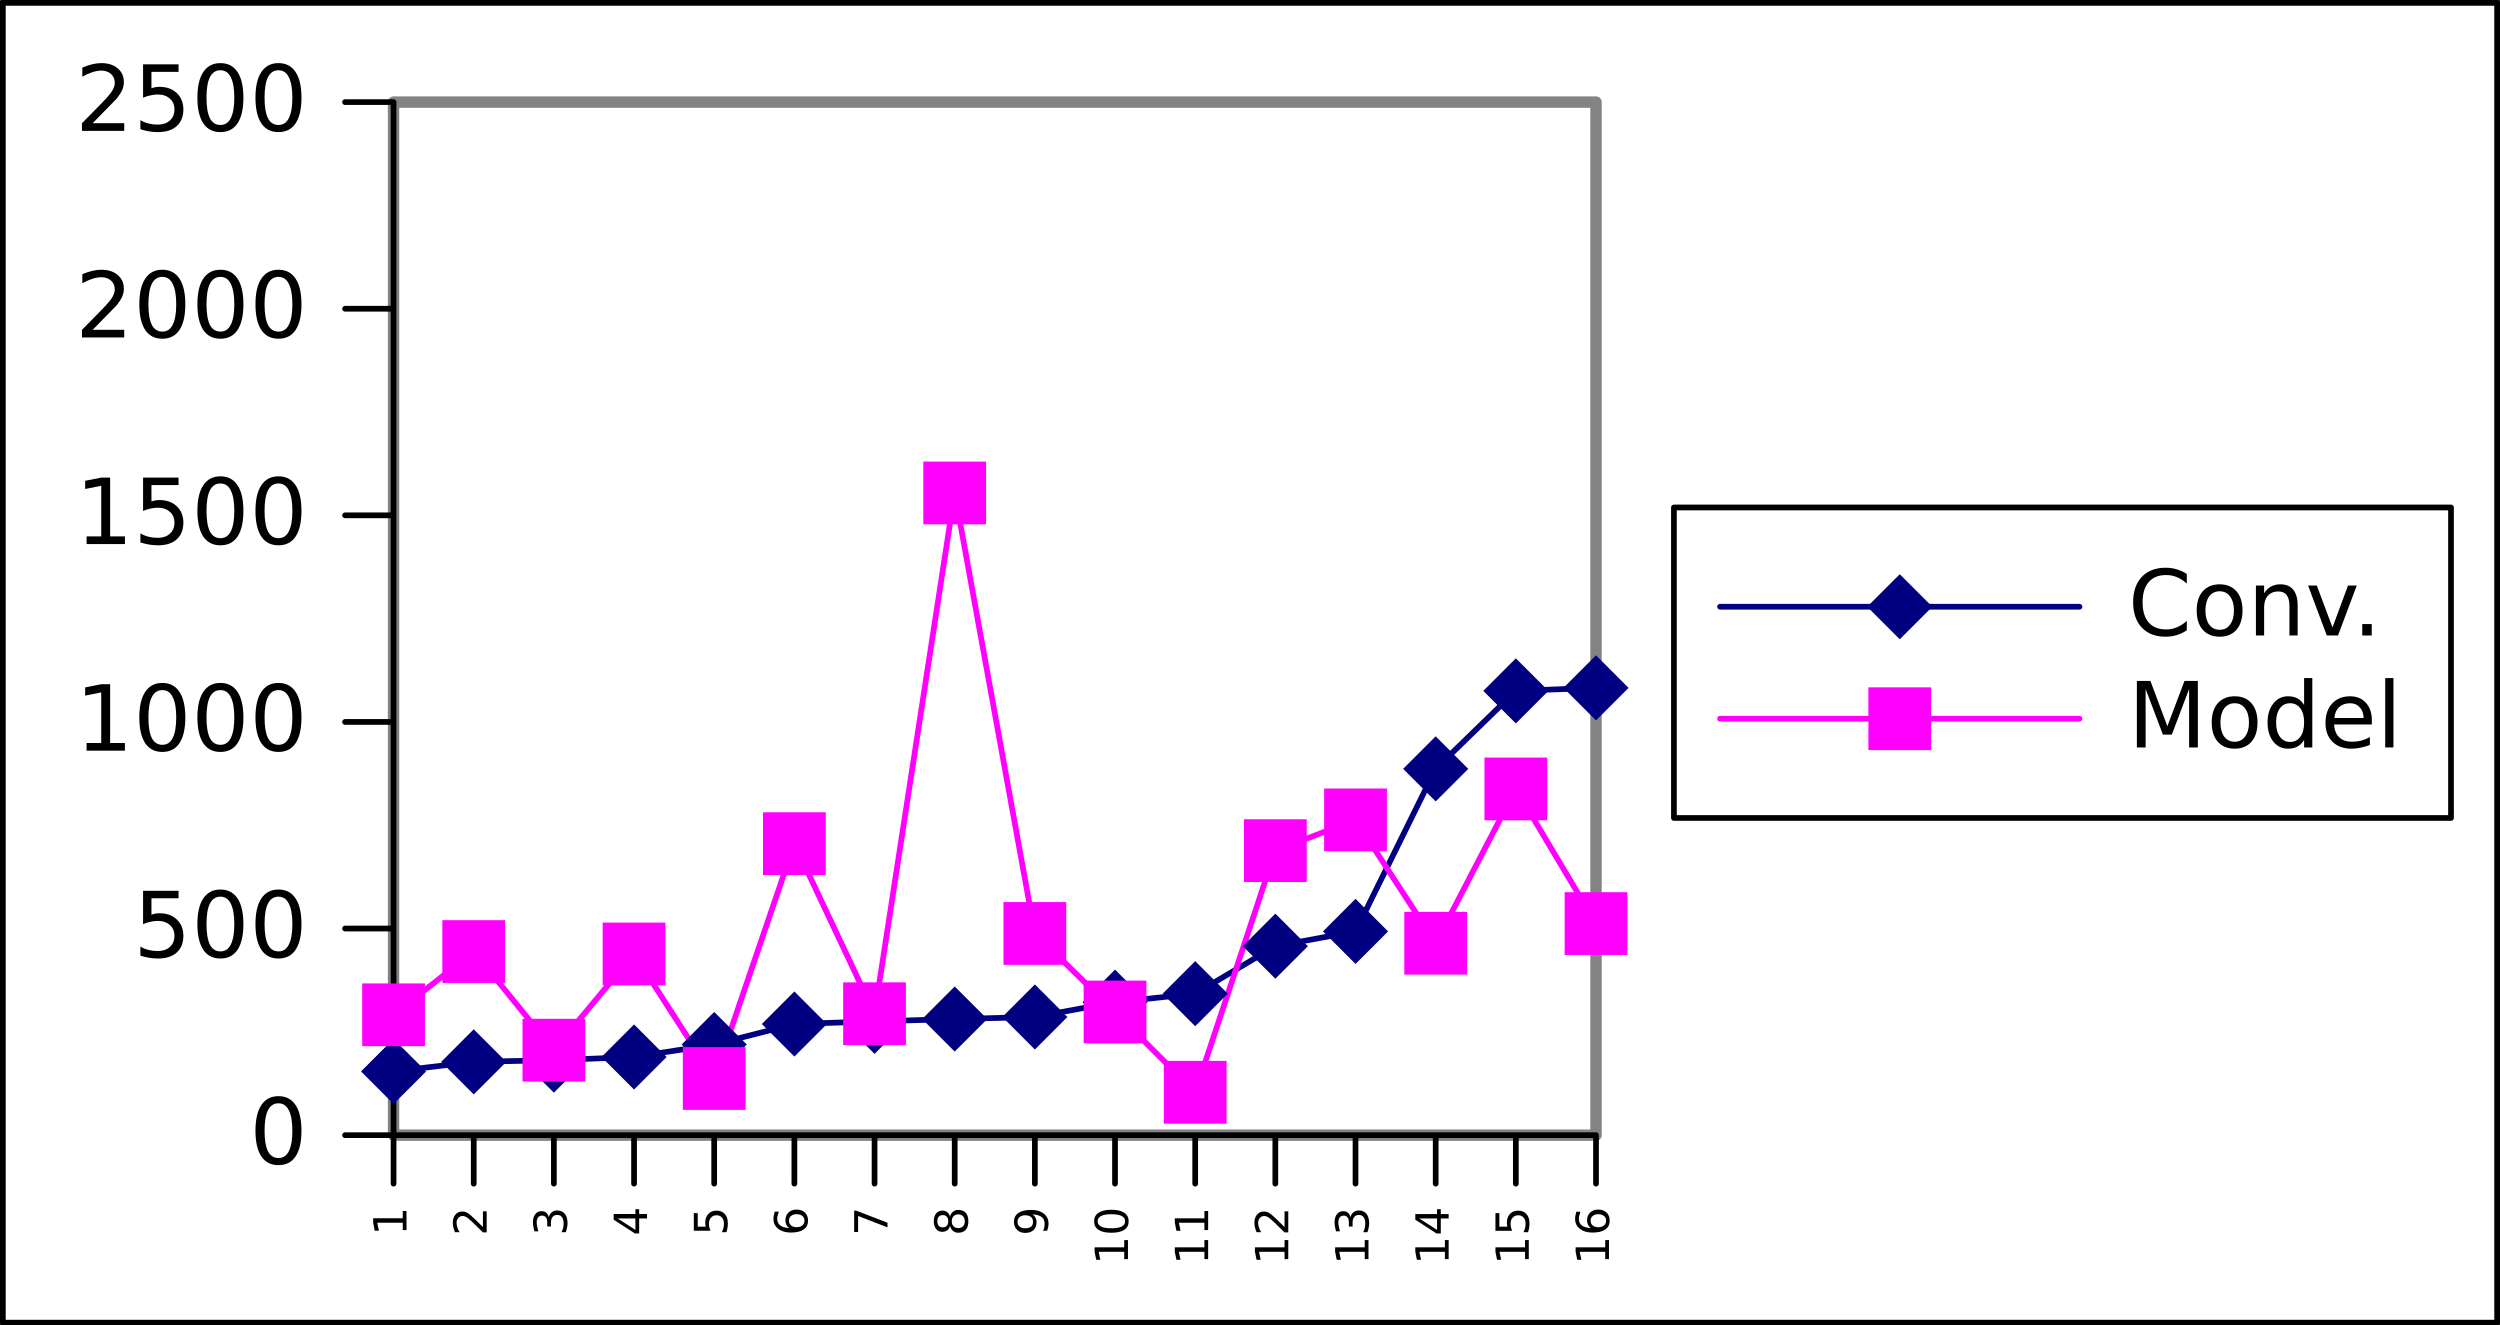 <?xml version="1.0" encoding="UTF-8"?>
<svg xmlns="http://www.w3.org/2000/svg" xmlns:xlink="http://www.w3.org/1999/xlink" width="219.106pt" height="116.167pt" viewBox="0 0 219.106 116.167" version="1.1">
<rect x="0" y="0" width="219.106" height="116.167" fill="#333333" stroke="none"/>
<defs>
<g>
<symbol overflow="visible" id="glyph0-0">
<path style="stroke:none;" d="M -0.328 -0.5 L -0.328 -1.141 L -2.562 -1.141 L -2.422 -0.438 L -2.781 -0.438 L -2.922 -1.141 L -2.922 -1.531 L -0.328 -1.531 L -0.328 -2.172 L 0 -2.172 L 0 -0.5 Z M -0.328 -0.5 "/>
</symbol>
<symbol overflow="visible" id="glyph0-1">
<path style="stroke:none;" d="M -0.328 -0.766 L -0.328 -2.141 L 0 -2.141 L 0 -0.297 L -0.328 -0.297 C -0.484 -0.441 -0.691 -0.645 -0.953 -0.906 C -1.211 -1.164 -1.383 -1.328 -1.469 -1.391 C -1.602 -1.516 -1.719 -1.602 -1.812 -1.656 C -1.914 -1.707 -2.016 -1.734 -2.109 -1.734 C -2.266 -1.734 -2.391 -1.676 -2.484 -1.562 C -2.586 -1.457 -2.641 -1.316 -2.641 -1.141 C -2.641 -1.016 -2.617 -0.883 -2.578 -0.75 C -2.535 -0.613 -2.469 -0.469 -2.375 -0.312 L -2.781 -0.312 C -2.844 -0.469 -2.891 -0.613 -2.922 -0.75 C -2.953 -0.895 -2.969 -1.023 -2.969 -1.141 C -2.969 -1.441 -2.891 -1.68 -2.734 -1.859 C -2.586 -2.035 -2.391 -2.125 -2.141 -2.125 C -2.016 -2.125 -1.898 -2.102 -1.797 -2.062 C -1.691 -2.02 -1.566 -1.938 -1.422 -1.812 C -1.379 -1.781 -1.266 -1.676 -1.078 -1.5 C -0.898 -1.332 -0.648 -1.086 -0.328 -0.766 Z M -0.328 -0.766 "/>
</symbol>
<symbol overflow="visible" id="glyph0-2">
<path style="stroke:none;" d="M -1.578 -1.625 C -1.535 -1.812 -1.445 -1.957 -1.312 -2.062 C -1.188 -2.164 -1.031 -2.219 -0.844 -2.219 C -0.562 -2.219 -0.336 -2.117 -0.172 -1.922 C -0.016 -1.723 0.062 -1.441 0.062 -1.078 C 0.062 -0.961 0.047 -0.836 0.016 -0.703 C -0.004 -0.578 -0.039 -0.445 -0.094 -0.312 L -0.469 -0.312 C -0.406 -0.414 -0.359 -0.531 -0.328 -0.656 C -0.297 -0.789 -0.281 -0.93 -0.281 -1.078 C -0.281 -1.316 -0.328 -1.5 -0.422 -1.625 C -0.516 -1.758 -0.656 -1.828 -0.844 -1.828 C -1.02 -1.828 -1.156 -1.766 -1.25 -1.641 C -1.344 -1.523 -1.391 -1.363 -1.391 -1.156 L -1.391 -0.812 L -1.719 -0.812 L -1.719 -1.172 C -1.719 -1.359 -1.754 -1.504 -1.828 -1.609 C -1.91 -1.711 -2.023 -1.766 -2.172 -1.766 C -2.316 -1.766 -2.43 -1.711 -2.516 -1.609 C -2.598 -1.504 -2.641 -1.352 -2.641 -1.156 C -2.641 -1.039 -2.625 -0.922 -2.594 -0.797 C -2.57 -0.672 -2.539 -0.535 -2.5 -0.391 L -2.844 -0.391 C -2.883 -0.547 -2.914 -0.688 -2.938 -0.812 C -2.957 -0.945 -2.969 -1.07 -2.969 -1.188 C -2.969 -1.488 -2.898 -1.723 -2.766 -1.891 C -2.629 -2.066 -2.445 -2.156 -2.219 -2.156 C -2.051 -2.156 -1.91 -2.109 -1.797 -2.016 C -1.691 -1.922 -1.617 -1.789 -1.578 -1.625 Z M -1.578 -1.625 "/>
</symbol>
<symbol overflow="visible" id="glyph0-3">
<path style="stroke:none;" d="M -2.578 -1.516 L -1.016 -0.516 L -1.016 -1.516 Z M -2.922 -1.406 L -2.922 -1.906 L -1.016 -1.906 L -1.016 -2.328 L -0.688 -2.328 L -0.688 -1.906 L 0 -1.906 L 0 -1.516 L -0.688 -1.516 L -0.688 -0.203 L -1.062 -0.203 Z M -2.922 -1.406 "/>
</symbol>
<symbol overflow="visible" id="glyph0-4">
<path style="stroke:none;" d="M -2.922 -0.438 L -2.922 -1.984 L -2.578 -1.984 L -2.578 -0.797 L -1.875 -0.797 C -1.895 -0.848 -1.906 -0.898 -1.906 -0.953 C -1.914 -1.016 -1.922 -1.078 -1.922 -1.141 C -1.922 -1.461 -1.832 -1.719 -1.656 -1.906 C -1.477 -2.102 -1.238 -2.203 -0.938 -2.203 C -0.625 -2.203 -0.379 -2.102 -0.203 -1.906 C -0.023 -1.707 0.062 -1.43 0.062 -1.078 C 0.062 -0.953 0.051 -0.828 0.031 -0.703 C 0.008 -0.578 -0.02 -0.445 -0.062 -0.312 L -0.469 -0.312 C -0.406 -0.426 -0.359 -0.547 -0.328 -0.672 C -0.297 -0.797 -0.281 -0.926 -0.281 -1.062 C -0.281 -1.289 -0.336 -1.469 -0.453 -1.594 C -0.566 -1.727 -0.727 -1.797 -0.938 -1.797 C -1.133 -1.797 -1.289 -1.727 -1.406 -1.594 C -1.531 -1.469 -1.594 -1.289 -1.594 -1.062 C -1.594 -0.957 -1.582 -0.852 -1.562 -0.75 C -1.539 -0.645 -1.504 -0.539 -1.453 -0.438 Z M -2.922 -0.438 "/>
</symbol>
<symbol overflow="visible" id="glyph0-5">
<path style="stroke:none;" d="M -1.609 -1.328 C -1.609 -1.148 -1.547 -1.008 -1.422 -0.906 C -1.305 -0.801 -1.145 -0.75 -0.938 -0.75 C -0.727 -0.75 -0.562 -0.801 -0.438 -0.906 C -0.312 -1.008 -0.25 -1.148 -0.25 -1.328 C -0.25 -1.504 -0.312 -1.641 -0.438 -1.734 C -0.562 -1.836 -0.727 -1.891 -0.938 -1.891 C -1.145 -1.891 -1.305 -1.836 -1.422 -1.734 C -1.547 -1.641 -1.609 -1.504 -1.609 -1.328 Z M -2.859 -2.109 L -2.5 -2.109 C -2.539 -2.004 -2.57 -1.898 -2.594 -1.797 C -2.625 -1.703 -2.641 -1.602 -2.641 -1.5 C -2.641 -1.238 -2.551 -1.039 -2.375 -0.906 C -2.195 -0.77 -1.93 -0.691 -1.578 -0.672 C -1.691 -0.742 -1.773 -0.836 -1.828 -0.953 C -1.891 -1.078 -1.922 -1.207 -1.922 -1.344 C -1.922 -1.633 -1.832 -1.863 -1.656 -2.031 C -1.477 -2.207 -1.238 -2.297 -0.938 -2.297 C -0.633 -2.297 -0.391 -2.207 -0.203 -2.031 C -0.023 -1.852 0.062 -1.617 0.062 -1.328 C 0.062 -0.984 -0.066 -0.723 -0.328 -0.547 C -0.586 -0.367 -0.961 -0.281 -1.453 -0.281 C -1.91 -0.281 -2.273 -0.391 -2.547 -0.609 C -2.828 -0.828 -2.969 -1.117 -2.969 -1.484 C -2.969 -1.586 -2.957 -1.688 -2.938 -1.781 C -2.914 -1.883 -2.891 -1.992 -2.859 -2.109 Z M -2.859 -2.109 "/>
</symbol>
<symbol overflow="visible" id="glyph0-6">
<path style="stroke:none;" d="M -2.922 -0.328 L -2.922 -2.203 L -2.75 -2.203 L 0 -1.141 L 0 -0.734 L -2.578 -1.734 L -2.578 -0.328 Z M -2.922 -0.328 "/>
</symbol>
<symbol overflow="visible" id="glyph0-7">
<path style="stroke:none;" d="M -1.391 -1.266 C -1.391 -1.078 -1.336 -0.93 -1.234 -0.828 C -1.129 -0.723 -0.992 -0.672 -0.828 -0.672 C -0.648 -0.672 -0.508 -0.723 -0.406 -0.828 C -0.301 -0.93 -0.25 -1.078 -0.25 -1.266 C -0.25 -1.453 -0.301 -1.598 -0.406 -1.703 C -0.508 -1.816 -0.648 -1.875 -0.828 -1.875 C -0.992 -1.875 -1.129 -1.82 -1.234 -1.719 C -1.336 -1.613 -1.391 -1.461 -1.391 -1.266 Z M -1.547 -0.875 C -1.586 -0.707 -1.664 -0.578 -1.781 -0.484 C -1.906 -0.391 -2.051 -0.344 -2.219 -0.344 C -2.445 -0.344 -2.629 -0.426 -2.766 -0.594 C -2.898 -0.758 -2.969 -0.984 -2.969 -1.266 C -2.969 -1.555 -2.898 -1.785 -2.766 -1.953 C -2.629 -2.117 -2.445 -2.203 -2.219 -2.203 C -2.051 -2.203 -1.906 -2.156 -1.781 -2.062 C -1.664 -1.969 -1.586 -1.836 -1.547 -1.672 C -1.504 -1.859 -1.414 -2.004 -1.281 -2.109 C -1.156 -2.211 -1.004 -2.266 -0.828 -2.266 C -0.535 -2.266 -0.312 -2.176 -0.156 -2 C -0.008 -1.832 0.062 -1.586 0.062 -1.266 C 0.062 -0.953 -0.008 -0.707 -0.156 -0.531 C -0.312 -0.352 -0.535 -0.266 -0.828 -0.266 C -1.004 -0.266 -1.156 -0.316 -1.281 -0.422 C -1.414 -0.535 -1.504 -0.688 -1.547 -0.875 Z M -2.172 -0.734 C -2.023 -0.734 -1.91 -0.781 -1.828 -0.875 C -1.742 -0.969 -1.703 -1.098 -1.703 -1.266 C -1.703 -1.441 -1.742 -1.578 -1.828 -1.672 C -1.91 -1.766 -2.023 -1.812 -2.172 -1.812 C -2.328 -1.812 -2.445 -1.766 -2.531 -1.672 C -2.613 -1.578 -2.656 -1.441 -2.656 -1.266 C -2.656 -1.098 -2.613 -0.969 -2.531 -0.875 C -2.445 -0.781 -2.328 -0.734 -2.172 -0.734 Z M -2.172 -0.734 "/>
</symbol>
<symbol overflow="visible" id="glyph0-8">
<path style="stroke:none;" d="M -0.062 -0.438 L -0.422 -0.438 C -0.367 -0.539 -0.332 -0.641 -0.312 -0.734 C -0.289 -0.836 -0.281 -0.941 -0.281 -1.047 C -0.281 -1.305 -0.363 -1.504 -0.531 -1.641 C -0.707 -1.773 -0.977 -1.852 -1.344 -1.875 C -1.227 -1.801 -1.141 -1.703 -1.078 -1.578 C -1.016 -1.461 -0.984 -1.336 -0.984 -1.203 C -0.984 -0.91 -1.07 -0.676 -1.25 -0.5 C -1.426 -0.332 -1.672 -0.25 -1.984 -0.25 C -2.273 -0.25 -2.508 -0.336 -2.688 -0.516 C -2.875 -0.691 -2.969 -0.926 -2.969 -1.219 C -2.969 -1.562 -2.836 -1.82 -2.578 -2 C -2.316 -2.176 -1.941 -2.266 -1.453 -2.266 C -0.992 -2.266 -0.625 -2.156 -0.344 -1.938 C -0.07 -1.719 0.062 -1.426 0.062 -1.062 C 0.062 -0.957 0.051 -0.852 0.031 -0.75 C 0.008 -0.656 -0.02 -0.551 -0.062 -0.438 Z M -1.297 -1.219 C -1.297 -1.395 -1.352 -1.535 -1.469 -1.641 C -1.594 -1.742 -1.766 -1.797 -1.984 -1.797 C -2.191 -1.797 -2.352 -1.742 -2.469 -1.641 C -2.594 -1.535 -2.656 -1.395 -2.656 -1.219 C -2.656 -1.039 -2.594 -0.898 -2.469 -0.797 C -2.352 -0.703 -2.191 -0.656 -1.984 -0.656 C -1.766 -0.656 -1.594 -0.703 -1.469 -0.797 C -1.352 -0.898 -1.297 -1.039 -1.297 -1.219 Z M -1.297 -1.219 "/>
</symbol>
<symbol overflow="visible" id="glyph0-9">
<path style="stroke:none;" d="M -2.656 -1.266 C -2.656 -1.066 -2.555 -0.914 -2.359 -0.812 C -2.16 -0.707 -1.859 -0.656 -1.453 -0.656 C -1.055 -0.656 -0.754 -0.707 -0.547 -0.812 C -0.348 -0.914 -0.25 -1.066 -0.25 -1.266 C -0.25 -1.473 -0.348 -1.629 -0.547 -1.734 C -0.754 -1.836 -1.055 -1.891 -1.453 -1.891 C -1.859 -1.891 -2.16 -1.836 -2.359 -1.734 C -2.555 -1.629 -2.656 -1.473 -2.656 -1.266 Z M -2.969 -1.266 C -2.969 -1.598 -2.836 -1.848 -2.578 -2.016 C -2.316 -2.191 -1.941 -2.281 -1.453 -2.281 C -0.961 -2.281 -0.586 -2.191 -0.328 -2.016 C -0.066 -1.848 0.062 -1.598 0.062 -1.266 C 0.062 -0.941 -0.066 -0.691 -0.328 -0.516 C -0.586 -0.348 -0.961 -0.266 -1.453 -0.266 C -1.941 -0.266 -2.316 -0.348 -2.578 -0.516 C -2.836 -0.691 -2.969 -0.941 -2.969 -1.266 Z M -2.969 -1.266 "/>
</symbol>
<symbol overflow="visible" id="glyph1-0">
<path style="stroke:none;" d="M 2.547 -5.312 C 2.141 -5.312 1.832 -5.109 1.625 -4.703 C 1.426 -4.305 1.328 -3.707 1.328 -2.906 C 1.328 -2.113 1.426 -1.516 1.625 -1.109 C 1.832 -0.711 2.141 -0.516 2.547 -0.516 C 2.953 -0.516 3.254 -0.711 3.453 -1.109 C 3.66 -1.516 3.766 -2.113 3.766 -2.906 C 3.766 -3.707 3.66 -4.305 3.453 -4.703 C 3.254 -5.109 2.953 -5.312 2.547 -5.312 Z M 2.547 -5.938 C 3.203 -5.938 3.703 -5.676 4.047 -5.156 C 4.391 -4.645 4.562 -3.895 4.562 -2.906 C 4.562 -1.926 4.391 -1.176 4.047 -0.656 C 3.703 -0.145 3.203 0.109 2.547 0.109 C 1.891 0.109 1.391 -0.145 1.047 -0.656 C 0.703 -1.176 0.531 -1.926 0.531 -2.906 C 0.531 -3.895 0.703 -4.645 1.047 -5.156 C 1.391 -5.676 1.891 -5.938 2.547 -5.938 Z M 2.547 -5.938 "/>
</symbol>
<symbol overflow="visible" id="glyph1-1">
<path style="stroke:none;" d="M 0.859 -5.828 L 3.969 -5.828 L 3.969 -5.172 L 1.594 -5.172 L 1.594 -3.734 C 1.707 -3.773 1.82 -3.805 1.938 -3.828 C 2.051 -3.848 2.164 -3.859 2.281 -3.859 C 2.926 -3.859 3.438 -3.676 3.812 -3.312 C 4.195 -2.957 4.391 -2.477 4.391 -1.875 C 4.391 -1.25 4.191 -0.758 3.797 -0.406 C 3.41 -0.062 2.863 0.109 2.156 0.109 C 1.906 0.109 1.656 0.086 1.406 0.047 C 1.156 0.004 0.895 -0.055 0.625 -0.141 L 0.625 -0.938 C 0.852 -0.801 1.094 -0.703 1.344 -0.641 C 1.594 -0.578 1.859 -0.547 2.141 -0.547 C 2.586 -0.547 2.941 -0.664 3.203 -0.906 C 3.473 -1.145 3.609 -1.469 3.609 -1.875 C 3.609 -2.281 3.473 -2.598 3.203 -2.828 C 2.941 -3.066 2.586 -3.188 2.141 -3.188 C 1.93 -3.188 1.719 -3.16 1.5 -3.109 C 1.289 -3.066 1.078 -3 0.859 -2.906 Z M 0.859 -5.828 "/>
</symbol>
<symbol overflow="visible" id="glyph1-2">
<path style="stroke:none;" d="M 1 -0.672 L 2.281 -0.672 L 2.281 -5.109 L 0.875 -4.828 L 0.875 -5.547 L 2.281 -5.828 L 3.062 -5.828 L 3.062 -0.672 L 4.359 -0.672 L 4.359 0 L 1 0 Z M 1 -0.672 "/>
</symbol>
<symbol overflow="visible" id="glyph1-3">
<path style="stroke:none;" d="M 1.531 -0.672 L 4.297 -0.672 L 4.297 0 L 0.594 0 L 0.594 -0.672 C 0.883 -0.973 1.289 -1.383 1.812 -1.906 C 2.332 -2.438 2.656 -2.773 2.781 -2.922 C 3.039 -3.203 3.219 -3.441 3.312 -3.641 C 3.414 -3.836 3.469 -4.031 3.469 -4.219 C 3.469 -4.531 3.359 -4.785 3.141 -4.984 C 2.922 -5.18 2.641 -5.281 2.297 -5.281 C 2.047 -5.281 1.781 -5.234 1.5 -5.141 C 1.227 -5.055 0.938 -4.926 0.625 -4.75 L 0.625 -5.547 C 0.945 -5.68 1.242 -5.781 1.516 -5.844 C 1.797 -5.906 2.051 -5.938 2.281 -5.938 C 2.883 -5.938 3.363 -5.785 3.719 -5.484 C 4.082 -5.18 4.266 -4.781 4.266 -4.281 C 4.266 -4.039 4.219 -3.812 4.125 -3.594 C 4.031 -3.375 3.867 -3.117 3.641 -2.828 C 3.566 -2.754 3.352 -2.535 3 -2.172 C 2.656 -1.816 2.164 -1.316 1.531 -0.672 Z M 1.531 -0.672 "/>
</symbol>
<symbol overflow="visible" id="glyph1-4">
<path style="stroke:none;" d="M 5.156 -5.391 L 5.156 -4.547 C 4.883 -4.797 4.598 -4.984 4.297 -5.109 C 4.004 -5.234 3.688 -5.297 3.344 -5.297 C 2.676 -5.297 2.164 -5.086 1.812 -4.672 C 1.457 -4.266 1.281 -3.676 1.281 -2.906 C 1.281 -2.145 1.457 -1.555 1.812 -1.141 C 2.164 -0.734 2.676 -0.531 3.344 -0.531 C 3.688 -0.531 4.004 -0.594 4.297 -0.719 C 4.598 -0.844 4.883 -1.031 5.156 -1.281 L 5.156 -0.453 C 4.875 -0.266 4.578 -0.125 4.266 -0.031 C 3.961 0.062 3.641 0.109 3.297 0.109 C 2.41 0.109 1.711 -0.16 1.203 -0.703 C 0.703 -1.242 0.453 -1.977 0.453 -2.906 C 0.453 -3.844 0.703 -4.582 1.203 -5.125 C 1.711 -5.664 2.41 -5.938 3.297 -5.938 C 3.648 -5.938 3.977 -5.891 4.281 -5.797 C 4.594 -5.703 4.883 -5.566 5.156 -5.391 Z M 5.156 -5.391 "/>
</symbol>
<symbol overflow="visible" id="glyph1-5">
<path style="stroke:none;" d="M 2.453 -3.875 C 2.066 -3.875 1.758 -3.723 1.531 -3.422 C 1.312 -3.117 1.203 -2.707 1.203 -2.188 C 1.203 -1.664 1.312 -1.254 1.531 -0.953 C 1.758 -0.648 2.066 -0.5 2.453 -0.5 C 2.836 -0.5 3.141 -0.648 3.359 -0.953 C 3.586 -1.254 3.703 -1.664 3.703 -2.188 C 3.703 -2.707 3.586 -3.117 3.359 -3.422 C 3.141 -3.723 2.836 -3.875 2.453 -3.875 Z M 2.453 -4.484 C 3.078 -4.484 3.566 -4.281 3.922 -3.875 C 4.273 -3.469 4.453 -2.906 4.453 -2.188 C 4.453 -1.469 4.273 -0.906 3.922 -0.5 C 3.566 -0.094 3.078 0.109 2.453 0.109 C 1.828 0.109 1.332 -0.094 0.969 -0.5 C 0.613 -0.906 0.438 -1.469 0.438 -2.188 C 0.438 -2.906 0.613 -3.469 0.969 -3.875 C 1.332 -4.281 1.828 -4.484 2.453 -4.484 Z M 2.453 -4.484 "/>
</symbol>
<symbol overflow="visible" id="glyph1-6">
<path style="stroke:none;" d="M 4.391 -2.641 L 4.391 0 L 3.672 0 L 3.672 -2.625 C 3.672 -3.031 3.586 -3.336 3.422 -3.547 C 3.266 -3.754 3.023 -3.859 2.703 -3.859 C 2.316 -3.859 2.008 -3.734 1.781 -3.484 C 1.562 -3.234 1.453 -2.895 1.453 -2.469 L 1.453 0 L 0.734 0 L 0.734 -4.375 L 1.453 -4.375 L 1.453 -3.703 C 1.617 -3.961 1.816 -4.156 2.047 -4.281 C 2.285 -4.414 2.555 -4.484 2.859 -4.484 C 3.367 -4.484 3.75 -4.328 4 -4.016 C 4.258 -3.703 4.391 -3.242 4.391 -2.641 Z M 4.391 -2.641 "/>
</symbol>
<symbol overflow="visible" id="glyph1-7">
<path style="stroke:none;" d="M 0.234 -4.375 L 1 -4.375 L 2.375 -0.703 L 3.734 -4.375 L 4.5 -4.375 L 2.859 0 L 1.875 0 Z M 0.234 -4.375 "/>
</symbol>
<symbol overflow="visible" id="glyph1-8">
<path style="stroke:none;" d="M 0.859 -1 L 1.688 -1 L 1.688 0 L 0.859 0 Z M 0.859 -1 "/>
</symbol>
<symbol overflow="visible" id="glyph1-9">
<path style="stroke:none;" d="M 0.781 -5.828 L 1.969 -5.828 L 3.453 -1.859 L 4.953 -5.828 L 6.125 -5.828 L 6.125 0 L 5.359 0 L 5.359 -5.125 L 3.844 -1.125 L 3.062 -1.125 L 1.547 -5.125 L 1.547 0 L 0.781 0 Z M 0.781 -5.828 "/>
</symbol>
<symbol overflow="visible" id="glyph1-10">
<path style="stroke:none;" d="M 3.641 -3.719 L 3.641 -6.078 L 4.359 -6.078 L 4.359 0 L 3.641 0 L 3.641 -0.656 C 3.484 -0.395 3.289 -0.203 3.062 -0.078 C 2.832 0.047 2.555 0.109 2.234 0.109 C 1.703 0.109 1.27 -0.098 0.938 -0.516 C 0.602 -0.941 0.438 -1.5 0.438 -2.188 C 0.438 -2.875 0.602 -3.426 0.938 -3.844 C 1.27 -4.27 1.703 -4.484 2.234 -4.484 C 2.555 -4.484 2.832 -4.422 3.062 -4.297 C 3.289 -4.172 3.484 -3.977 3.641 -3.719 Z M 1.188 -2.188 C 1.188 -1.656 1.297 -1.238 1.516 -0.938 C 1.734 -0.633 2.031 -0.484 2.406 -0.484 C 2.789 -0.484 3.094 -0.633 3.312 -0.938 C 3.531 -1.238 3.641 -1.656 3.641 -2.188 C 3.641 -2.719 3.531 -3.129 3.312 -3.422 C 3.094 -3.723 2.789 -3.875 2.406 -3.875 C 2.031 -3.875 1.734 -3.723 1.516 -3.422 C 1.297 -3.129 1.188 -2.719 1.188 -2.188 Z M 1.188 -2.188 "/>
</symbol>
<symbol overflow="visible" id="glyph1-11">
<path style="stroke:none;" d="M 4.5 -2.375 L 4.5 -2.016 L 1.188 -2.016 C 1.219 -1.523 1.367 -1.148 1.641 -0.891 C 1.91 -0.629 2.281 -0.5 2.75 -0.5 C 3.031 -0.5 3.301 -0.531 3.562 -0.594 C 3.82 -0.664 4.078 -0.77 4.328 -0.906 L 4.328 -0.219 C 4.066 -0.113 3.801 -0.035 3.531 0.016 C 3.258 0.078 2.988 0.109 2.719 0.109 C 2.02 0.109 1.461 -0.094 1.047 -0.5 C 0.641 -0.906 0.438 -1.453 0.438 -2.141 C 0.438 -2.859 0.629 -3.426 1.016 -3.844 C 1.41 -4.27 1.938 -4.484 2.594 -4.484 C 3.176 -4.484 3.641 -4.289 3.984 -3.906 C 4.328 -3.531 4.5 -3.02 4.5 -2.375 Z M 3.781 -2.578 C 3.77 -2.973 3.656 -3.285 3.438 -3.516 C 3.227 -3.754 2.945 -3.875 2.594 -3.875 C 2.195 -3.875 1.875 -3.758 1.625 -3.531 C 1.383 -3.301 1.25 -2.984 1.219 -2.578 Z M 3.781 -2.578 "/>
</symbol>
<symbol overflow="visible" id="glyph1-12">
<path style="stroke:none;" d="M 0.75 -6.078 L 1.469 -6.078 L 1.469 0 L 0.75 0 Z M 0.75 -6.078 "/>
</symbol>
</g>
<clipPath id="clip1">
  <path d="M 0 0 L 219.105 0 L 219.105 116.168 L 0 116.168 Z M 0 0 "/>
</clipPath>
<clipPath id="clip2">
  <path d="M 34.492 8.949 L 139.879 8.949 L 139.879 99.488 L 34.492 99.488 Z M 34.492 8.949 "/>
</clipPath>
<clipPath id="clip3">
  <path d="M 0 0 L 219.105 0 L 219.105 116.168 L 0 116.168 Z M 0 0 "/>
</clipPath>
<clipPath id="clip4">
  <rect width="6" height="6"/>
</clipPath>
<g id="surface7229" clip-path="url(#clip4)">
<path style="fill-rule:nonzero;fill:rgb(0%,0%,50.196%);fill-opacity:1;stroke-width:0.2;stroke-linecap:square;stroke-linejoin:miter;stroke:rgb(0%,0%,50.196%);stroke-opacity:1;stroke-miterlimit:10;" d="M 0 -1 L 1 0 L 0 1 L -1 0 Z M 0 -1 " transform="matrix(2.5,0,0,2.5,3,3)"/>
</g>
<clipPath id="clip5">
  <rect width="6" height="6"/>
</clipPath>
<g id="surface7231" clip-path="url(#clip5)">
<path style="fill-rule:nonzero;fill:rgb(100%,0%,100%);fill-opacity:1;stroke-width:0.2;stroke-linecap:square;stroke-linejoin:miter;stroke:rgb(100%,0%,100%);stroke-opacity:1;stroke-miterlimit:10;" d="M -1 -1 L -1 1 L 1 1 L 1 -1 Z M -1 -1 " transform="matrix(2.5,0,0,2.5,3,3)"/>
</g>
<clipPath id="clip6">
  <path d="M 150.5 48.27 L 211.02 48.27 L 211.02 67.895 L 150.5 67.895 Z M 150.5 48.27 "/>
</clipPath>
<clipPath id="clip7">
  <rect width="6" height="6"/>
</clipPath>
<g id="surface7233" clip-path="url(#clip7)">
<path style="fill-rule:nonzero;fill:rgb(0%,0%,50.196%);fill-opacity:1;stroke-width:0.2;stroke-linecap:square;stroke-linejoin:miter;stroke:rgb(0%,0%,50.196%);stroke-opacity:1;stroke-miterlimit:10;" d="M 0 -1 L 1 0 L 0 1 L -1 0 Z M 0 -1 " transform="matrix(2.5,0,0,2.5,3,3)"/>
</g>
<clipPath id="clip8">
  <rect width="6" height="6"/>
</clipPath>
<g id="surface7235" clip-path="url(#clip8)">
<path style="fill-rule:nonzero;fill:rgb(100%,0%,100%);fill-opacity:1;stroke-width:0.2;stroke-linecap:square;stroke-linejoin:miter;stroke:rgb(100%,0%,100%);stroke-opacity:1;stroke-miterlimit:10;" d="M -1 -1 L -1 1 L 1 1 L 1 -1 Z M -1 -1 " transform="matrix(2.5,0,0,2.5,3,3)"/>
</g>
</defs>
<g id="surface7225">
<g clip-path="url(#clip1)" clip-rule="nonzero">
<path style="fill-rule:nonzero;fill:rgb(100%,100%,100%);fill-opacity:1;stroke-width:0.5;stroke-linecap:round;stroke-linejoin:round;stroke:rgb(0%,0%,0%);stroke-opacity:1;stroke-miterlimit:10;" d="M 0.25 0.25 L 218.855 0.25 L 218.855 115.918 L 0.25 115.918 Z M 0.25 0.25 "/>
<path style="fill:none;stroke-width:1;stroke-linecap:round;stroke-linejoin:round;stroke:rgb(51.765%,50.98%,51.765%);stroke-opacity:1;stroke-miterlimit:10;" d="M 34.492 8.949 L 139.879 8.949 L 139.879 99.488 L 34.492 99.488 Z M 34.492 8.949 "/>
<path style="fill:none;stroke-width:0.5;stroke-linecap:round;stroke-linejoin:round;stroke:rgb(0%,0%,0%);stroke-opacity:1;stroke-miterlimit:10;" d="M 34.492 99.488 L 139.879 99.488 M 34.492 103.738 L 34.492 99.488 M 41.52 103.738 L 41.52 99.488 M 48.543 103.738 L 48.543 99.488 M 55.57 103.738 L 55.57 99.488 M 62.594 103.738 L 62.594 99.488 M 69.621 103.738 L 69.621 99.488 M 76.648 103.738 L 76.648 99.488 M 83.672 103.738 L 83.672 99.488 M 90.699 103.738 L 90.699 99.488 M 97.723 103.738 L 97.723 99.488 M 104.75 103.738 L 104.75 99.488 M 111.773 103.738 L 111.773 99.488 M 118.801 103.738 L 118.801 99.488 M 125.828 103.738 L 125.828 99.488 M 132.852 103.738 L 132.852 99.488 M 139.879 103.738 L 139.879 99.488 "/>
<g style="fill:rgb(0%,0%,0%);fill-opacity:1;">
  <use xlink:href="#glyph0-0" x="35.627" y="108.305"/>
</g>
<g style="fill:rgb(0%,0%,0%);fill-opacity:1;">
  <use xlink:href="#glyph0-1" x="42.654" y="108.305"/>
</g>
<g style="fill:rgb(0%,0%,0%);fill-opacity:1;">
  <use xlink:href="#glyph0-2" x="49.678" y="108.305"/>
</g>
<g style="fill:rgb(0%,0%,0%);fill-opacity:1;">
  <use xlink:href="#glyph0-3" x="56.705" y="108.305"/>
</g>
<g style="fill:rgb(0%,0%,0%);fill-opacity:1;">
  <use xlink:href="#glyph0-4" x="63.729" y="108.305"/>
</g>
<g style="fill:rgb(0%,0%,0%);fill-opacity:1;">
  <use xlink:href="#glyph0-5" x="70.756" y="108.305"/>
</g>
<g style="fill:rgb(0%,0%,0%);fill-opacity:1;">
  <use xlink:href="#glyph0-6" x="77.783" y="108.305"/>
</g>
<g style="fill:rgb(0%,0%,0%);fill-opacity:1;">
  <use xlink:href="#glyph0-7" x="84.807" y="108.305"/>
</g>
<g style="fill:rgb(0%,0%,0%);fill-opacity:1;">
  <use xlink:href="#glyph0-8" x="91.834" y="108.305"/>
</g>
<g style="fill:rgb(0%,0%,0%);fill-opacity:1;">
  <use xlink:href="#glyph0-0" x="98.857" y="110.852"/>
  <use xlink:href="#glyph0-9" x="98.857" y="108.307"/>
</g>
<g style="fill:rgb(0%,0%,0%);fill-opacity:1;">
  <use xlink:href="#glyph0-0" x="105.885" y="110.852"/>
  <use xlink:href="#glyph0-0" x="105.885" y="108.307"/>
</g>
<g style="fill:rgb(0%,0%,0%);fill-opacity:1;">
  <use xlink:href="#glyph0-0" x="112.908" y="110.852"/>
  <use xlink:href="#glyph0-1" x="112.908" y="108.307"/>
</g>
<g style="fill:rgb(0%,0%,0%);fill-opacity:1;">
  <use xlink:href="#glyph0-0" x="119.936" y="110.852"/>
  <use xlink:href="#glyph0-2" x="119.936" y="108.307"/>
</g>
<g style="fill:rgb(0%,0%,0%);fill-opacity:1;">
  <use xlink:href="#glyph0-0" x="126.963" y="110.852"/>
  <use xlink:href="#glyph0-3" x="126.963" y="108.307"/>
</g>
<g style="fill:rgb(0%,0%,0%);fill-opacity:1;">
  <use xlink:href="#glyph0-0" x="133.986" y="110.852"/>
  <use xlink:href="#glyph0-4" x="133.986" y="108.307"/>
</g>
<g style="fill:rgb(0%,0%,0%);fill-opacity:1;">
  <use xlink:href="#glyph0-0" x="141.014" y="110.852"/>
  <use xlink:href="#glyph0-5" x="141.014" y="108.307"/>
</g>
<path style="fill:none;stroke-width:0.5;stroke-linecap:round;stroke-linejoin:round;stroke:rgb(0%,0%,0%);stroke-opacity:1;stroke-miterlimit:10;" d="M 34.492 99.488 L 34.492 8.949 M 30.242 99.488 L 34.492 99.488 M 30.242 81.379 L 34.492 81.379 M 30.242 63.273 L 34.492 63.273 M 30.242 45.164 L 34.492 45.164 M 30.242 27.059 L 34.492 27.059 M 30.242 8.949 L 34.492 8.949 "/>
<g style="fill:rgb(0%,0%,0%);fill-opacity:1;">
  <use xlink:href="#glyph1-0" x="21.859" y="102.008"/>
</g>
<g style="fill:rgb(0%,0%,0%);fill-opacity:1;">
  <use xlink:href="#glyph1-1" x="11.68" y="83.898"/>
  <use xlink:href="#glyph1-0" x="16.77" y="83.898"/>
  <use xlink:href="#glyph1-0" x="21.859" y="83.898"/>
</g>
<g style="fill:rgb(0%,0%,0%);fill-opacity:1;">
  <use xlink:href="#glyph1-2" x="6.59" y="65.793"/>
  <use xlink:href="#glyph1-0" x="11.68" y="65.793"/>
  <use xlink:href="#glyph1-0" x="16.77" y="65.793"/>
  <use xlink:href="#glyph1-0" x="21.859" y="65.793"/>
</g>
<g style="fill:rgb(0%,0%,0%);fill-opacity:1;">
  <use xlink:href="#glyph1-2" x="6.59" y="47.684"/>
  <use xlink:href="#glyph1-1" x="11.68" y="47.684"/>
  <use xlink:href="#glyph1-0" x="16.77" y="47.684"/>
  <use xlink:href="#glyph1-0" x="21.859" y="47.684"/>
</g>
<g style="fill:rgb(0%,0%,0%);fill-opacity:1;">
  <use xlink:href="#glyph1-3" x="6.59" y="29.578"/>
  <use xlink:href="#glyph1-0" x="11.68" y="29.578"/>
  <use xlink:href="#glyph1-0" x="16.77" y="29.578"/>
  <use xlink:href="#glyph1-0" x="21.859" y="29.578"/>
</g>
<g style="fill:rgb(0%,0%,0%);fill-opacity:1;">
  <use xlink:href="#glyph1-3" x="6.59" y="11.469"/>
  <use xlink:href="#glyph1-1" x="11.68" y="11.469"/>
  <use xlink:href="#glyph1-0" x="16.77" y="11.469"/>
  <use xlink:href="#glyph1-0" x="21.859" y="11.469"/>
</g>
<g clip-path="url(#clip2)" clip-rule="nonzero">
<path style="fill:none;stroke-width:0.5;stroke-linecap:round;stroke-linejoin:round;stroke:rgb(0%,0%,50.196%);stroke-opacity:1;stroke-miterlimit:10;" d="M 34.492 93.902 L 41.52 93.062 L 48.543 92.914 L 55.57 92.637 L 62.594 91.543 L 69.621 89.746 L 76.648 89.512 L 83.672 89.309 L 90.699 89.129 L 97.723 87.832 L 104.75 87.09 L 111.773 82.926 L 118.801 81.629 L 125.828 67.383 L 132.852 60.551 L 139.879 60.285 "/>
<path style="fill:none;stroke-width:0.5;stroke-linecap:round;stroke-linejoin:round;stroke:rgb(100%,0%,100%);stroke-opacity:1;stroke-miterlimit:10;" d="M 34.492 88.938 L 41.52 83.395 L 48.543 92.043 L 55.57 83.605 L 62.594 94.52 L 69.621 73.941 L 76.648 88.848 L 83.672 43.203 L 90.699 81.809 L 97.723 88.691 L 104.75 95.73 L 111.773 74.551 L 118.801 71.859 L 125.828 82.664 L 132.852 69.145 L 139.879 80.945 "/>
</g>
</g>
<g clip-path="url(#clip3)" clip-rule="nonzero">
<use xlink:href="#surface7229" transform="matrix(1,0,0,1,31.493,90.902)"/>
<use xlink:href="#surface7229" transform="matrix(1,0,0,1,38.518,90.064)"/>
<use xlink:href="#surface7229" transform="matrix(1,0,0,1,45.544,89.914)"/>
<use xlink:href="#surface7229" transform="matrix(1,0,0,1,52.57,89.638)"/>
<use xlink:href="#surface7229" transform="matrix(1,0,0,1,59.595,88.541)"/>
<use xlink:href="#surface7229" transform="matrix(1,0,0,1,66.621,86.747)"/>
<use xlink:href="#surface7229" transform="matrix(1,0,0,1,73.647,86.511)"/>
<use xlink:href="#surface7229" transform="matrix(1,0,0,1,80.672,86.31)"/>
<use xlink:href="#surface7229" transform="matrix(1,0,0,1,87.698,86.13)"/>
<use xlink:href="#surface7229" transform="matrix(1,0,0,1,94.724,84.833)"/>
<use xlink:href="#surface7229" transform="matrix(1,0,0,1,101.75,84.089)"/>
<use xlink:href="#surface7229" transform="matrix(1,0,0,1,108.775,79.926)"/>
<use xlink:href="#surface7229" transform="matrix(1,0,0,1,115.801,78.63)"/>
<use xlink:href="#surface7229" transform="matrix(1,0,0,1,122.827,64.385)"/>
<use xlink:href="#surface7229" transform="matrix(1,0,0,1,129.852,57.55)"/>
<use xlink:href="#surface7229" transform="matrix(1,0,0,1,136.878,57.286)"/>
<use xlink:href="#surface7231" transform="matrix(1,0,0,1,31.493,85.939)"/>
<use xlink:href="#surface7231" transform="matrix(1,0,0,1,38.518,80.396)"/>
<use xlink:href="#surface7231" transform="matrix(1,0,0,1,45.544,89.041)"/>
<use xlink:href="#surface7231" transform="matrix(1,0,0,1,52.57,80.607)"/>
<use xlink:href="#surface7231" transform="matrix(1,0,0,1,59.595,91.521)"/>
<use xlink:href="#surface7231" transform="matrix(1,0,0,1,66.621,70.94)"/>
<use xlink:href="#surface7231" transform="matrix(1,0,0,1,73.647,85.848)"/>
<use xlink:href="#surface7231" transform="matrix(1,0,0,1,80.672,40.203)"/>
<use xlink:href="#surface7231" transform="matrix(1,0,0,1,87.698,78.81)"/>
<use xlink:href="#surface7231" transform="matrix(1,0,0,1,94.724,85.693)"/>
<use xlink:href="#surface7231" transform="matrix(1,0,0,1,101.75,92.729)"/>
<use xlink:href="#surface7231" transform="matrix(1,0,0,1,108.775,71.551)"/>
<use xlink:href="#surface7231" transform="matrix(1,0,0,1,115.801,68.858)"/>
<use xlink:href="#surface7231" transform="matrix(1,0,0,1,122.827,79.666)"/>
<use xlink:href="#surface7231" transform="matrix(1,0,0,1,129.852,66.144)"/>
<use xlink:href="#surface7231" transform="matrix(1,0,0,1,136.878,77.944)"/>
<path style="fill-rule:nonzero;fill:rgb(100%,100%,100%);fill-opacity:1;stroke-width:0.5;stroke-linecap:round;stroke-linejoin:round;stroke:rgb(0%,0%,0%);stroke-opacity:1;stroke-miterlimit:10;" d="M 146.707 44.477 L 214.812 44.477 L 214.812 71.688 L 146.707 71.688 Z M 146.707 44.477 "/>
<g clip-path="url(#clip6)" clip-rule="nonzero">
<path style="fill:none;stroke-width:0.5;stroke-linecap:round;stroke-linejoin:round;stroke:rgb(0%,0%,50.196%);stroke-opacity:1;stroke-miterlimit:10;" d="M 150.75 53.176 L 182.25 53.176 "/>
<use xlink:href="#surface7233" transform="matrix(1,0,0,1,163.499,50.177)"/>
<g style="fill:rgb(0%,0%,0%);fill-opacity:1;">
  <use xlink:href="#glyph1-4" x="186.5" y="55.695"/>
  <use xlink:href="#glyph1-5" x="192.086" y="55.695"/>
  <use xlink:href="#glyph1-6" x="196.98" y="55.695"/>
  <use xlink:href="#glyph1-7" x="202.051" y="55.695"/>
  <use xlink:href="#glyph1-8" x="206.176" y="55.695"/>
</g>
<path style="fill:none;stroke-width:0.5;stroke-linecap:round;stroke-linejoin:round;stroke:rgb(100%,0%,100%);stroke-opacity:1;stroke-miterlimit:10;" d="M 150.75 62.988 L 182.25 62.988 "/>
<use xlink:href="#surface7235" transform="matrix(1,0,0,1,163.499,59.99)"/>
<g style="fill:rgb(0%,0%,0%);fill-opacity:1;">
  <use xlink:href="#glyph1-9" x="186.5" y="65.508"/>
  <use xlink:href="#glyph1-5" x="193.402" y="65.508"/>
  <use xlink:href="#glyph1-10" x="198.297" y="65.508"/>
  <use xlink:href="#glyph1-11" x="203.375" y="65.508"/>
  <use xlink:href="#glyph1-12" x="208.297" y="65.508"/>
</g>
</g>
</g>
</g>
</svg>
